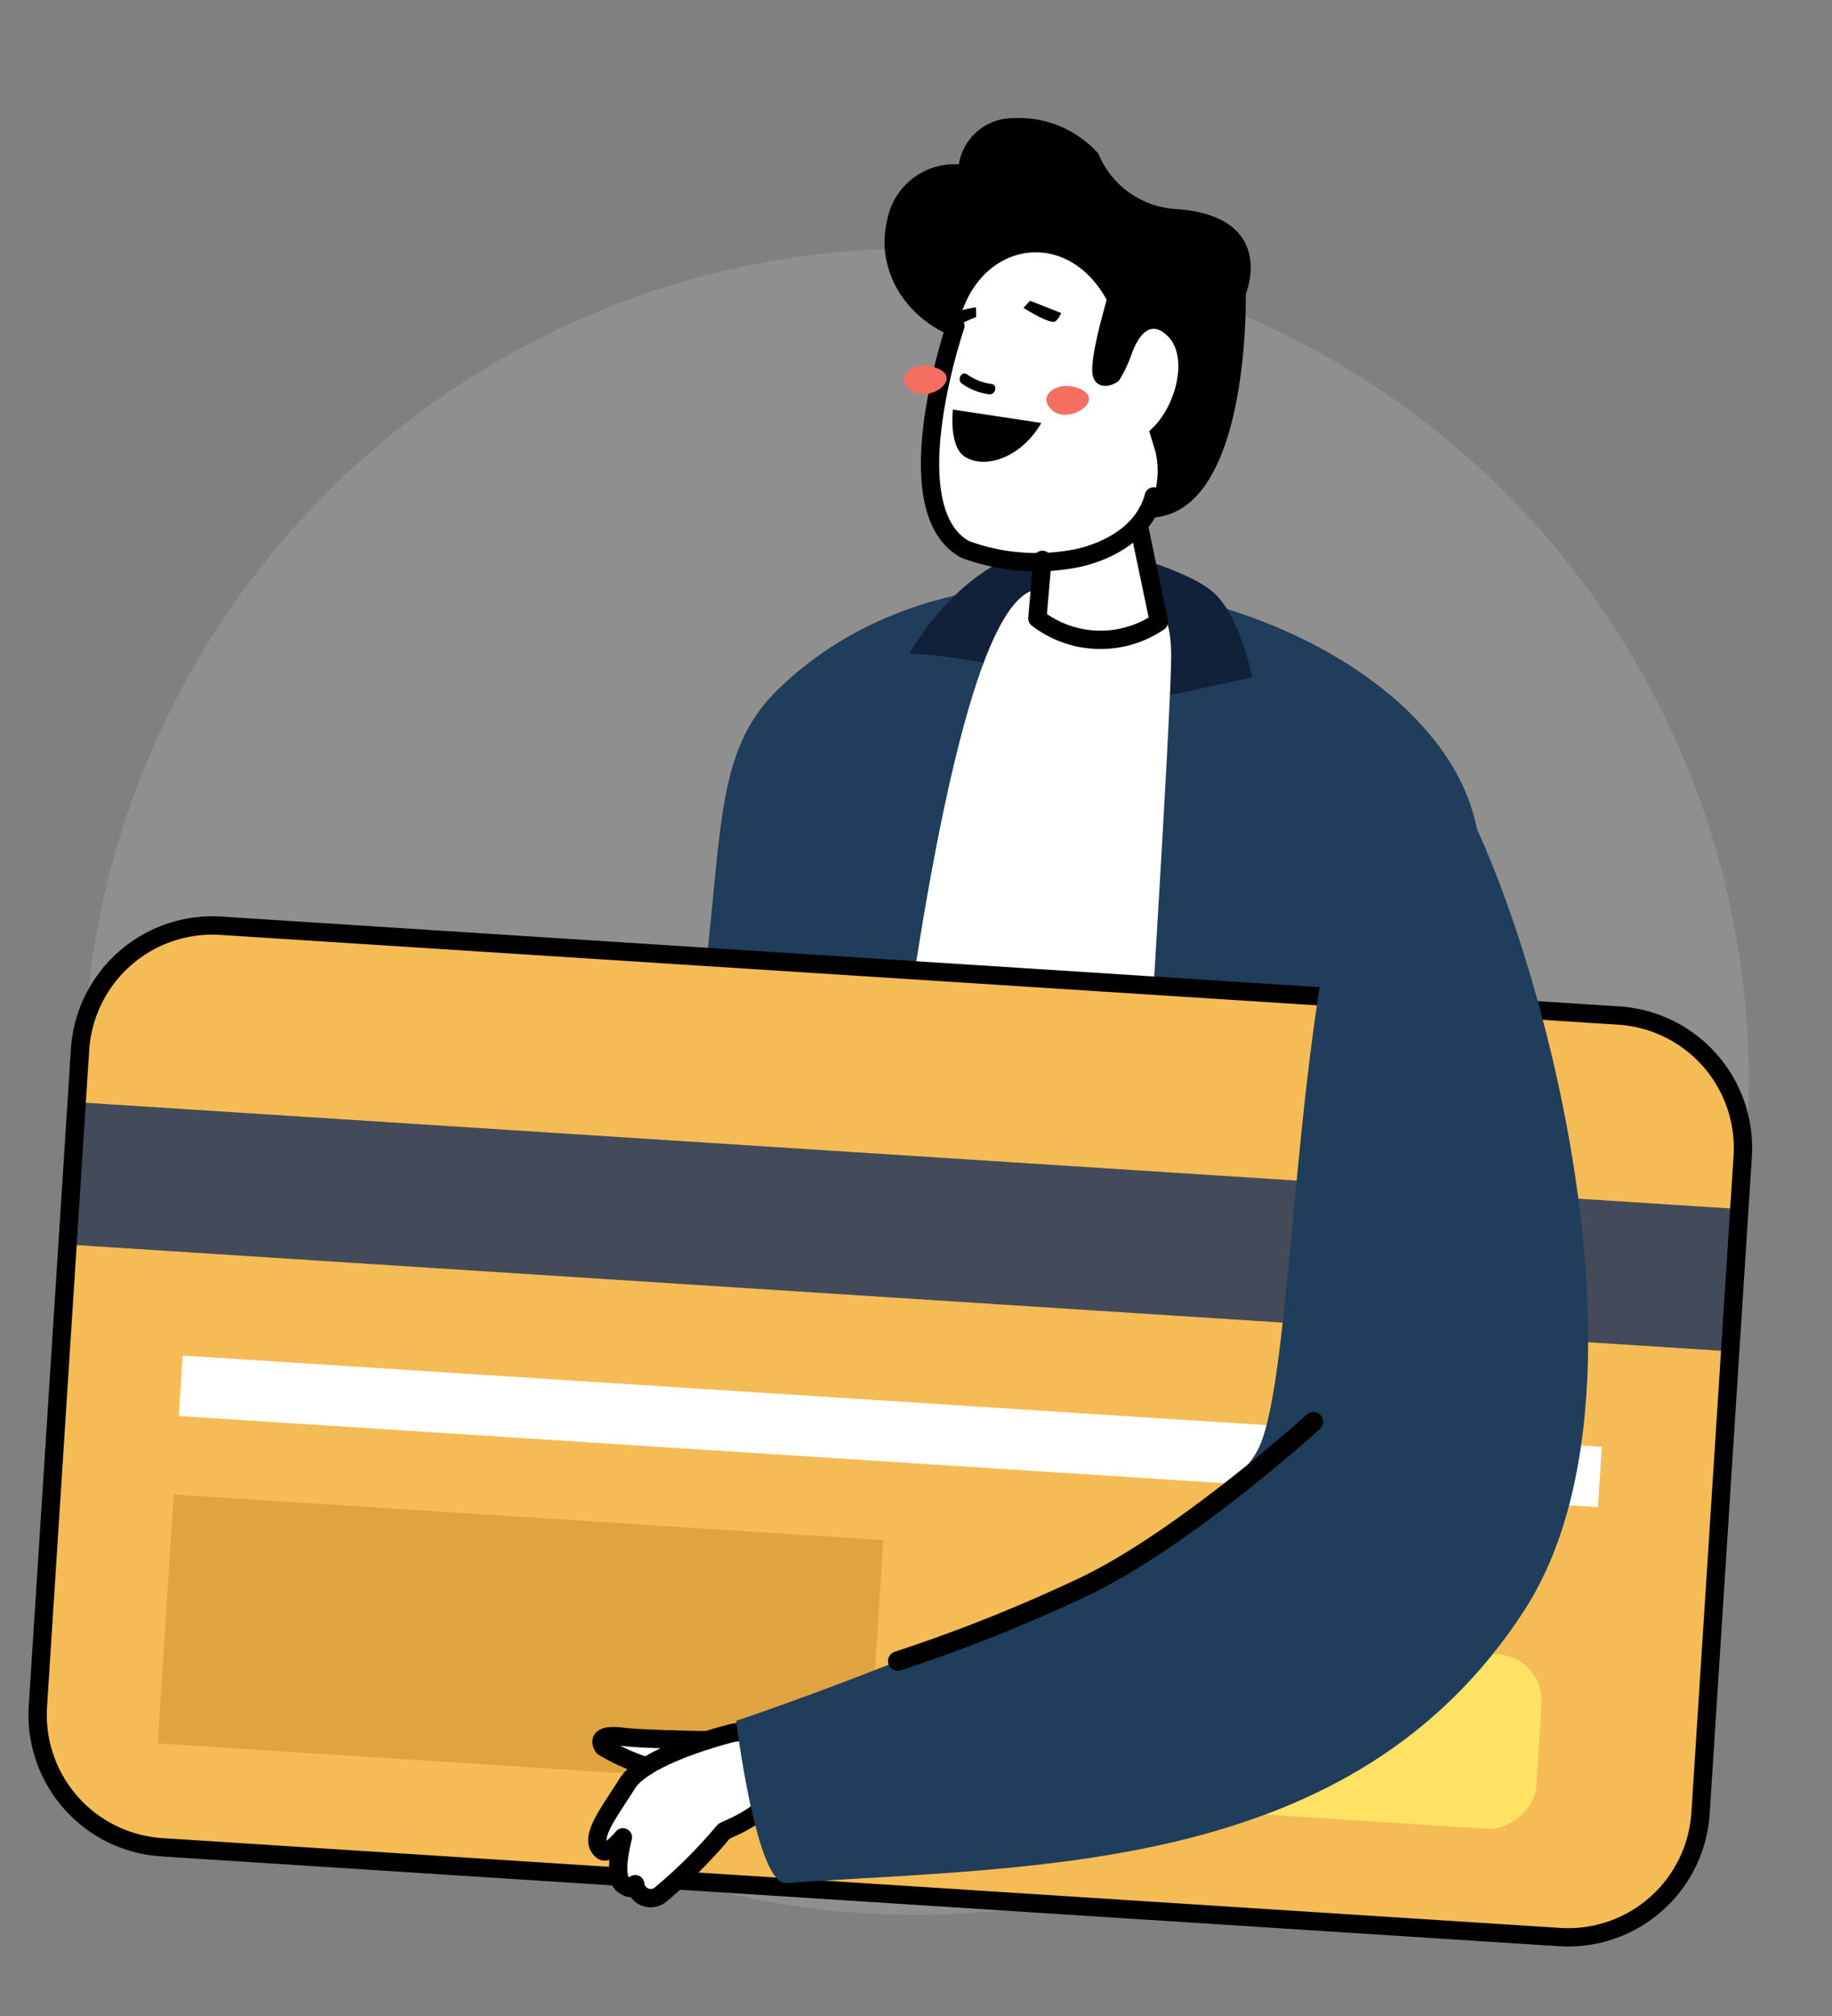 <svg xmlns="http://www.w3.org/2000/svg" xmlns:xlink="http://www.w3.org/1999/xlink" width="100" height="110" viewBox="0 0 100 110">
  <rect x="0" y="0" width="100" height="110" fill="#808080" stroke="none"/>
  <defs>
    <clipPath id="clip-path">
      <rect id="矩形_3309" data-name="矩形 3309" width="100" height="110" transform="translate(30 357)" fill="none"/>
    </clipPath>
  </defs>
  <g id="蒙版组_29" data-name="蒙版组 29" transform="translate(-30 -357)" clip-path="url(#clip-path)">
    <g id="组_4142" data-name="组 4142" transform="translate(-530 -233.073)">
      <circle id="椭圆_476" data-name="椭圆 476" cx="45.463" cy="45.463" r="45.463" transform="translate(564.537 603.627)" fill="#8f8f8f"/>
      <g id="组_3829" data-name="组 3829" transform="translate(0 4)">
        <g id="组_3792" data-name="组 3792">
          <path id="路径_7306" data-name="路径 7306" d="M598.458,662.36c.026-.907.064-1.755.114-2.534,3.389.891,9.827,2.617,12.365,3.518,2.282.81,8.809,2.118,13.117,2.937-.029,1.747-.074,3.532-.124,5.3-4.3-1.486-12.018-4.185-13.45-4.859C608.819,665.938,601.069,663.257,598.458,662.36Z" fill="#68524e"/>
        </g>
        <g id="组_3793" data-name="组 3793">
          <path id="路径_7307" data-name="路径 7307" d="M640.47,630.675c-2.931-11.2-26.3-18.407-38.015-6.972-4.511,4.4-2.334,10.377-5.726,26.3-.544,2.555-7.979,19.7-5.223,24.927.515.978,6.8,10.114,10.744,8.885,2.411-.751,3.416-7.48,3.416-7.48l14.724,1.5s3.15,10.953,4.5,11.01c6.978.3,13.115-11.068,13.017-12.207C636.625,661.822,643.328,641.594,640.47,630.675Z" fill="#203e5b"/>
        </g>
        <g id="组_3794" data-name="组 3794">
          <path id="路径_7308" data-name="路径 7308" d="M619.867,615.869s4.723,1.139,6.3,2.47,2.178,4.7,2.178,4.7l-5.628,1.21s-9.767-2.534-13.082-2.495C609.633,621.752,613.363,614.724,619.867,615.869Z" fill="#12213a"/>
        </g>
        <g id="组_3795" data-name="组 3795">
          <path id="路径_7309" data-name="路径 7309" d="M605.657,679.211s4.083-60.357,10.986-60.975c6.591-.589,7.2.9,7.284,3.412.108,3.439-3.546,59.134-3.546,59.134A26.563,26.563,0,0,1,605.657,679.211Z" fill="#fff"/>
        </g>
        <g id="组_3796" data-name="组 3796">
          <path id="路径_7310" data-name="路径 7310" d="M622.7,689.205a.243.243,0,0,0,.2-.107c1.267-1.855,1.049-2.959,1.039-3.005a.245.245,0,0,0-.479.1,3.991,3.991,0,0,1-.964,2.628.245.245,0,0,0,.064.34A.249.249,0,0,0,622.7,689.205Z" fill="#68524e"/>
        </g>
        <g id="组_3810" data-name="组 3810">
          <g id="组_3809" data-name="组 3809">
            <g id="组_3798" data-name="组 3798">
              <g id="组_3797" data-name="组 3797">
                <path id="矩形_3020" data-name="矩形 3020" d="M7.242,0h35.9a7.243,7.243,0,0,1,7.243,7.243V83.7a7.243,7.243,0,0,1-7.243,7.243H7.243A7.243,7.243,0,0,1,0,83.7V7.242A7.242,7.242,0,0,1,7.242,0Z" transform="translate(561.604 686.401) rotate(-86.325)" fill="#f5bc55"/>
              </g>
            </g>
            <g id="组_3800" data-name="组 3800">
              <g id="组_3799" data-name="组 3799">
                <rect id="矩形_3021" data-name="矩形 3021" width="90.941" height="7.782" transform="translate(564.186 646.213) rotate(3.675)" fill="#434a59"/>
              </g>
            </g>
            <g id="组_3802" data-name="组 3802">
              <g id="组_3801" data-name="组 3801">
                <rect id="矩形_3022" data-name="矩形 3022" width="77.625" height="3.307" transform="translate(569.97 660.036) rotate(3.675)" fill="#fff"/>
              </g>
            </g>
            <g id="组_3804" data-name="组 3804">
              <g id="组_3803" data-name="组 3803">
                <rect id="矩形_3023" data-name="矩形 3023" width="9.533" height="22.762" rx="2.529" transform="translate(620.986 684.562) rotate(-86.325)" fill="#ffe164"/>
              </g>
            </g>
            <g id="组_3806" data-name="组 3806">
              <g id="组_3805" data-name="组 3805">
                <rect id="矩形_3024" data-name="矩形 3024" width="38.813" height="13.607" transform="translate(569.483 667.619) rotate(3.675)" fill="#dfa340"/>
              </g>
            </g>
            <g id="组_3808" data-name="组 3808">
              <g id="组_3807" data-name="组 3807">
                <path id="矩形_3025" data-name="矩形 3025" d="M7.242,0h35.9a7.243,7.243,0,0,1,7.243,7.243V83.7a7.243,7.243,0,0,1-7.243,7.243H7.243A7.243,7.243,0,0,1,0,83.7V7.242A7.242,7.242,0,0,1,7.242,0Z" transform="translate(561.604 686.401) rotate(-86.325)" fill="none" stroke="#000" stroke-linecap="round" stroke-linejoin="round" stroke-width="1"/>
              </g>
            </g>
          </g>
        </g>
        <g id="组_3813" data-name="组 3813">
          <g id="组_3811" data-name="组 3811">
            <path id="路径_7311" data-name="路径 7311" d="M600.008,680.622s-4.764,1.159-5.776,2.778-2.162,3.025-1.351,3.655c.322.25,1.12-.73,1.12-.73s-.58,2.111,0,2.564.673-.009.673-.009a.85.85,0,0,0,1.431.527,27.046,27.046,0,0,0,3.4-3.4c.136-.136,2.936-1.025,3.163-3.048S601.563,680.377,600.008,680.622Z" fill="#fff"/>
          </g>
          <g id="组_3812" data-name="组 3812">
            <path id="路径_7312" data-name="路径 7312" d="M599.366,681.041s-4.232-.05-5.382-.2-1.3.182-1.041.554,2.558,1.01,2.928,1.382S599.366,681.041,599.366,681.041Z" fill="#fff"/>
          </g>
        </g>
        <g id="组_3816" data-name="组 3816">
          <g id="组_3814" data-name="组 3814">
            <path id="路径_7313" data-name="路径 7313" d="M600.008,680.622s-4.764,1.159-5.776,2.778-2.162,3.025-1.351,3.655c.322.25,1.12-.73,1.12-.73s-.58,2.111,0,2.564.673-.009.673-.009a.85.85,0,0,0,1.431.527,27.046,27.046,0,0,0,3.4-3.4c.136-.136,2.936-1.025,3.163-3.048S601.563,680.377,600.008,680.622Z" fill="none" stroke="#000" stroke-linecap="round" stroke-linejoin="round" stroke-width="1"/>
          </g>
          <g id="组_3815" data-name="组 3815">
            <path id="路径_7314" data-name="路径 7314" d="M595.283,682.448a11.233,11.233,0,0,1-2.34-1.05c-.26-.38-.11-.71,1.04-.56.84.11,3.34.17,4.61.19" fill="none" stroke="#000" stroke-linecap="round" stroke-linejoin="round" stroke-width="1"/>
          </g>
        </g>
        <g id="组_3817" data-name="组 3817">
          <path id="路径_7315" data-name="路径 7315" d="M637.318,626.953c2.9-1.316,15.35,32.415,5.87,47.015-9.327,14.366-26.522,13.892-40.279,14.852-1.623.114-2.727-8.851-2.727-8.851s24.886-8.283,28.445-14.731C631.182,660.61,630.266,630.155,637.318,626.953Z" fill="#203e5b"/>
        </g>
        <g id="组_3818" data-name="组 3818">
          <path id="路径_7316" data-name="路径 7316" d="M628,602.12s1.754-4.181-3.7-4.635a4.884,4.884,0,0,1-4.344-3.026,5.8,5.8,0,0,0-4.6-1.94,3,3,0,0,0-3.018,2.523,3.738,3.738,0,0,0-3.914,3.055c-.8,3.347,1.9,6.755,6.272,6.9.87.03,1.726.069,2.559.094.3,4.018,2.5,9.677,5.942,9.192C628.254,613.575,628,602.12,628,602.12Z"/>
        </g>
        <g id="组_3819" data-name="组 3819">
          <path id="路径_7317" data-name="路径 7317" d="M621.643,608.928s.268,3.939.563,6.06c.173,1.24,1.049,5.015,1.049,5.015-.213.977-5.376,1.4-6.634-.188-.369-.463,1.577-10.782,1.577-10.782Z" fill="#fff"/>
        </g>
        <g id="组_3820" data-name="组 3820">
          <path id="路径_7318" data-name="路径 7318" d="M620.836,603.355l2.245,7.4a4.72,4.72,0,0,1-3.471,5.593,13.045,13.045,0,0,1-5.775.1c-2.1-.3-3.129-2.341-3.068-5.095a25.73,25.73,0,0,1,1.847-8.556C614.165,598.891,619.02,598.637,620.836,603.355Z" fill="#fff"/>
        </g>
        <g id="组_3821" data-name="组 3821">
          <path id="路径_7319" data-name="路径 7319" d="M620.758,601.27s-1.35,4.235-1.112,5.286,1.8.616,2.293-.961S622.2,601.135,620.758,601.27Z"/>
        </g>
        <g id="组_3822" data-name="组 3822">
          <path id="路径_7320" data-name="路径 7320" d="M621.152,606.72a6.786,6.786,0,0,0,.606-1.3c.309-.857.967-2.059,2.013-.975,1.522,1.577-.376,6.054-2.62,5.637C619.485,609.775,620.512,607.745,621.152,606.72Z" fill="#fff"/>
        </g>
        <g id="组_3823" data-name="组 3823">
          <path id="路径_7321" data-name="路径 7321" d="M609,677.238a.546.546,0,0,0,.158-.024,87.7,87.7,0,0,0,10.11-4.026c5.5-2.566,12.615-8.981,12.8-9.168a.531.531,0,0,0-.755-.748c-.044.045-7.168,6.469-12.494,8.953a86.5,86.5,0,0,1-9.973,3.973.532.532,0,0,0,.154,1.04Z"/>
        </g>
        <g id="组_3824" data-name="组 3824">
          <path id="路径_7322" data-name="路径 7322" d="M616.84,609.15l-4.824-.728s-.248,2.057.683,2.594C613.882,611.7,615.793,610.97,616.84,609.15Z"/>
        </g>
        <g id="组_3828" data-name="组 3828">
          <g id="组_3825" data-name="组 3825">
            <path id="路径_7323" data-name="路径 7323" d="M614.115,607.023a2.939,2.939,0,0,1-1.324-.521c-.3-.214-.58.3-.278.509a3.315,3.315,0,0,0,1.464.575C614.343,607.635,614.484,607.073,614.115,607.023Z"/>
          </g>
          <g id="组_3826" data-name="组 3826">
            <path id="路径_7324" data-name="路径 7324" d="M615.866,602.869s1.528.979,1.764.723a1.32,1.32,0,0,0,.294-.441l-1.7-.667Z"/>
          </g>
          <g id="组_3827" data-name="组 3827">
            <path id="路径_7325" data-name="路径 7325" d="M612.068,603.334c-.016-.342,1.2-.491,1.2-.491l.021.52-1.138.495A1.942,1.942,0,0,1,612.068,603.334Z"/>
          </g>
        </g>
        <path id="路径_7326" data-name="路径 7326" d="M612.15,603.858s-3.437,10,.528,12.191a11.251,11.251,0,0,0,5.957.51s3.582-.545,4.345-3.4" fill="none" stroke="#000" stroke-linecap="round" stroke-linejoin="round" stroke-width="1"/>
        <path id="路径_7327" data-name="路径 7327" d="M616.9,616.622l-.274,3.193a5.663,5.663,0,0,0,6.634.188l-1.049-5.015" fill="none" stroke="#000" stroke-linecap="round" stroke-linejoin="round" stroke-width="1"/>
        <path id="路径_6975" data-name="路径 6975" d="M618.592,607.175c-.961-.233-1.954.495-1.222,1.228C618.356,609.389,620.693,607.684,618.592,607.175Z" fill="#f46f60"/>
        <path id="路径_6975-2" data-name="路径 6975" d="M610.824,606.059c-.961-.233-1.954.495-1.222,1.228C610.587,608.273,612.925,606.568,610.824,606.059Z" fill="#f46f60"/>
      </g>
    </g>
  </g>
</svg>
